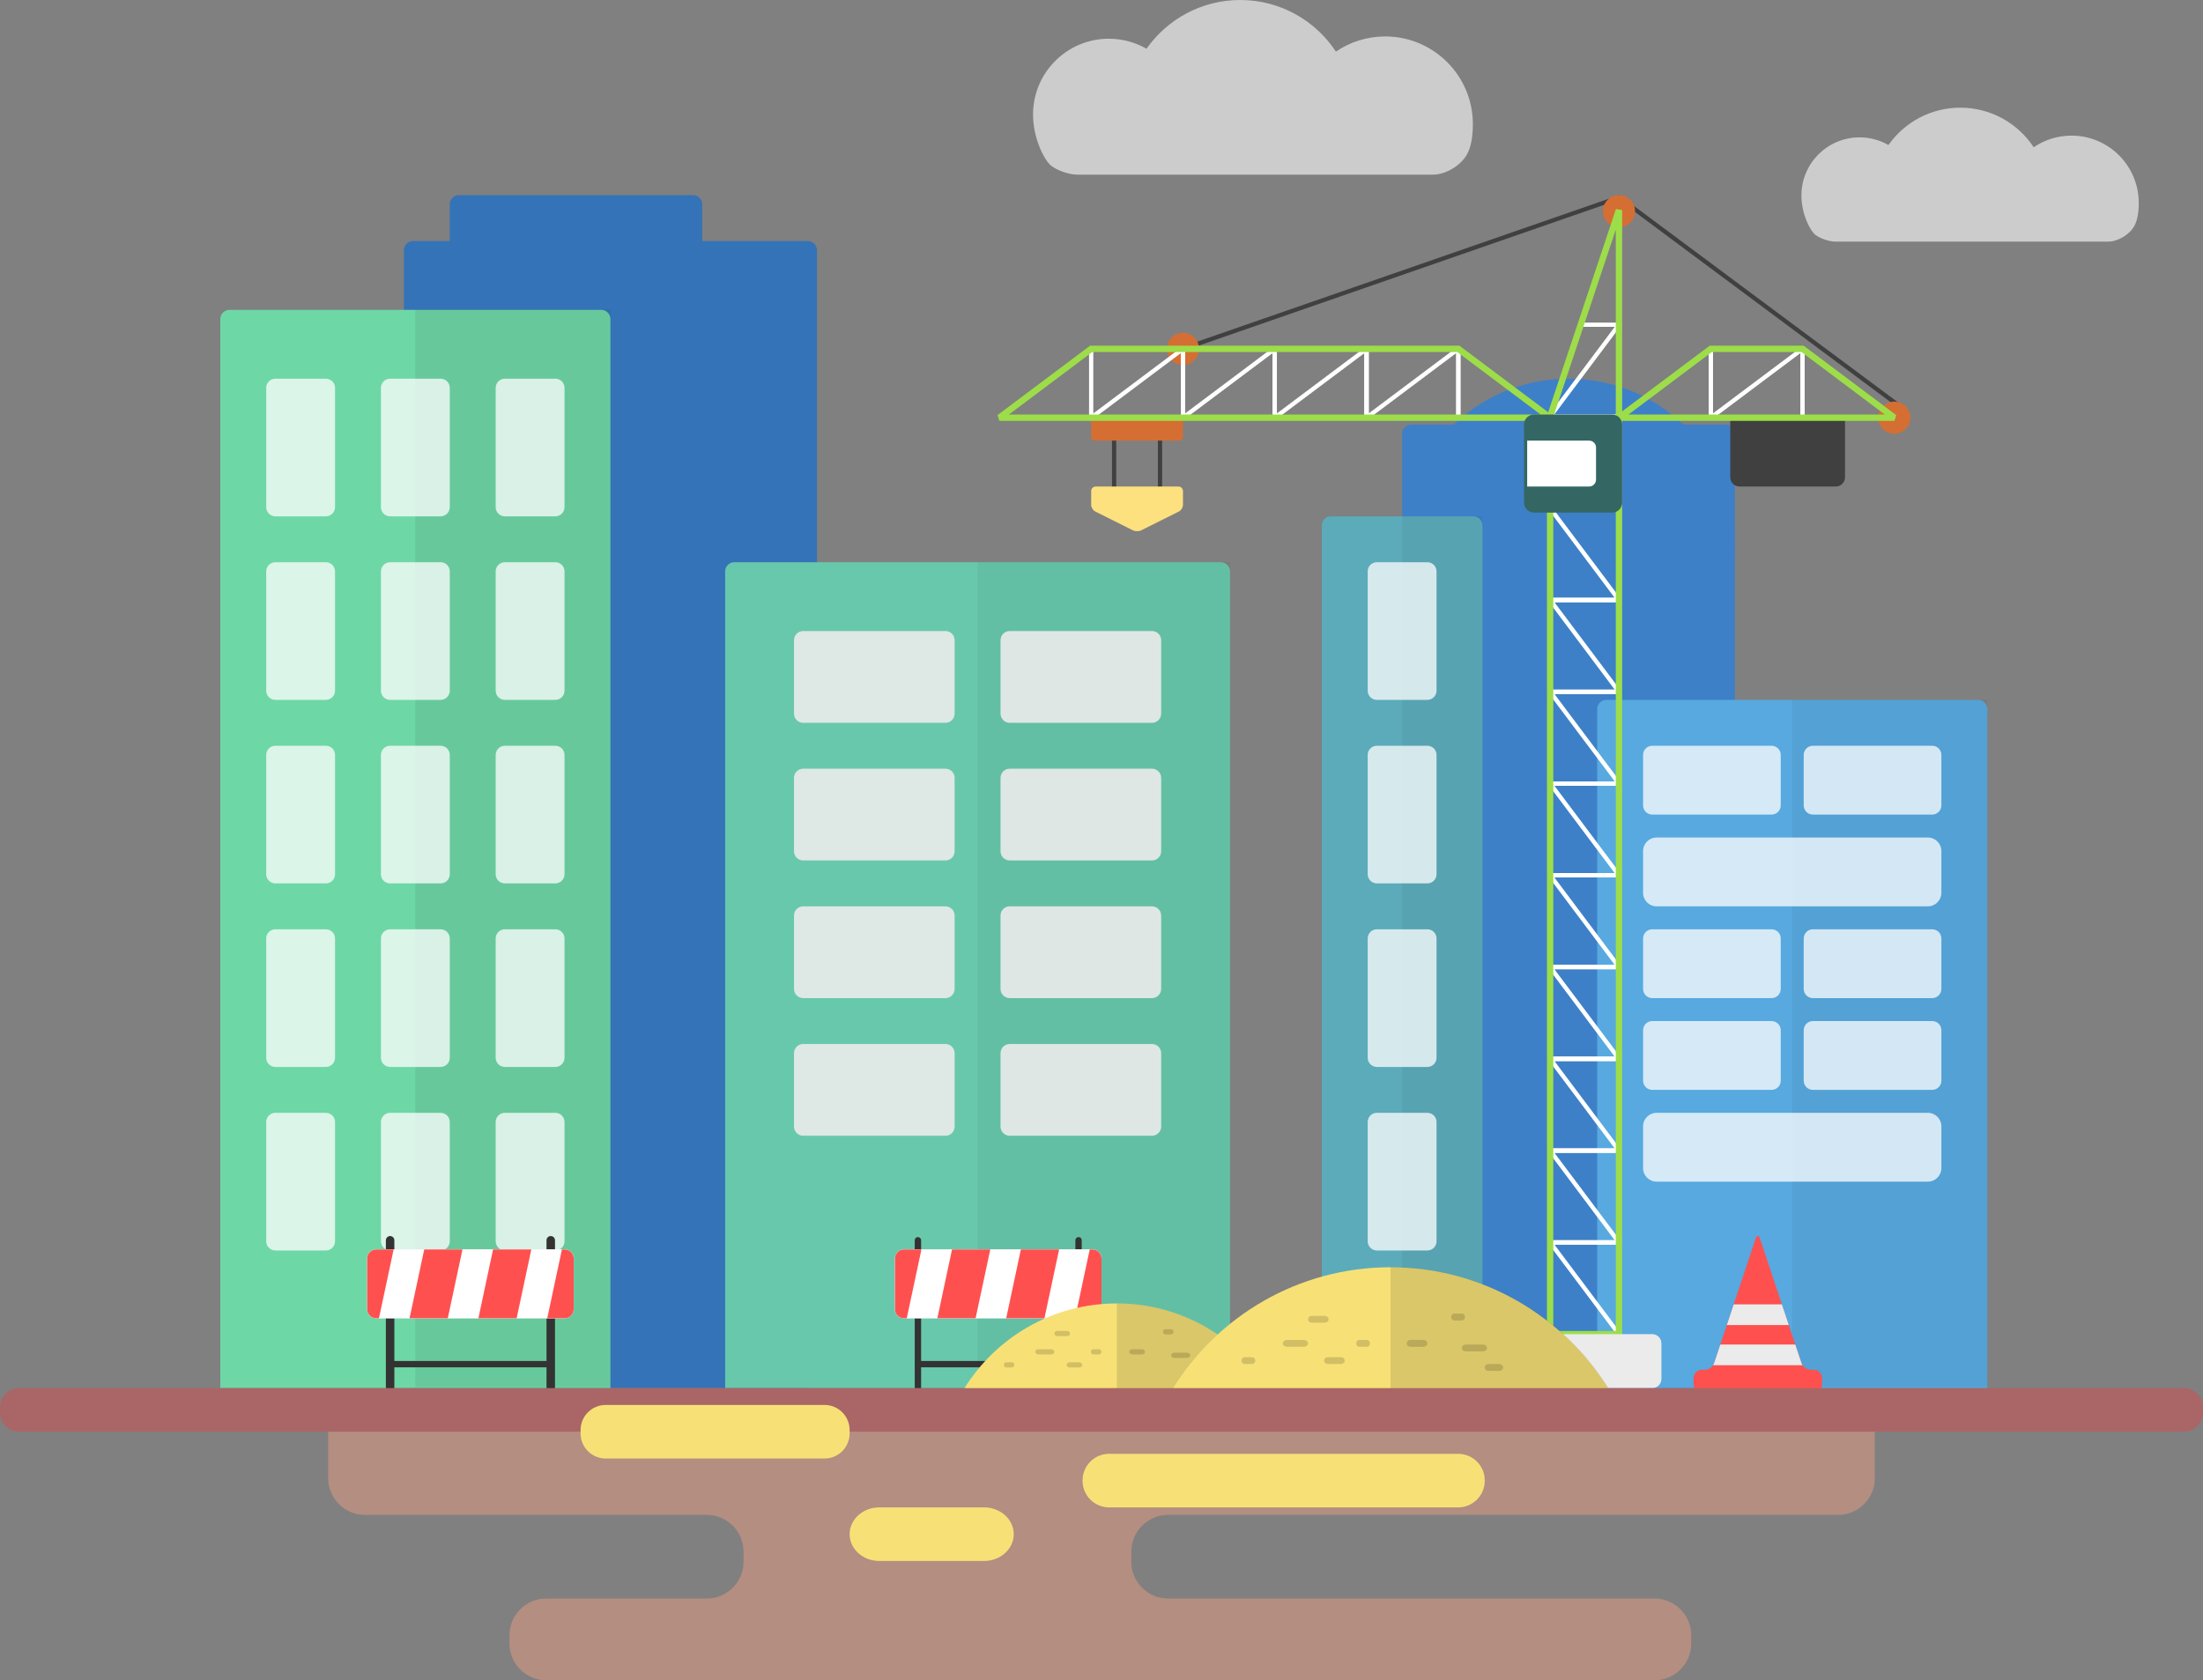 <?xml version="1.0" encoding="UTF-8" standalone="no"?><!-- Generator: Gravit.io --><svg xmlns="http://www.w3.org/2000/svg" xmlns:xlink="http://www.w3.org/1999/xlink" style="isolation:isolate" viewBox="749.5 224.215 1039 792.671" width="1039pt" height="792.671pt"><rect x="749.5" y="224.215" width="1039" height="792.671" fill="#808080" stroke="none"/><g><path d=" M 1283.07 956.24 L 1283.07 960.97 C 1283.07 970.548 1290.846 978.324 1300.424 978.324 L 1529.795 978.324 C 1539.373 978.324 1547.149 986.1 1547.149 995.678 L 1547.149 999.531 C 1547.149 1009.109 1539.373 1016.885 1529.795 1016.885 L 1007.123 1016.885 C 997.545 1016.885 989.769 1009.109 989.769 999.531 L 989.769 995.678 C 989.769 986.1 997.545 978.324 1007.123 978.324 L 1082.808 978.324 C 1092.386 978.324 1100.163 970.548 1100.163 960.97 L 1100.163 956.24 C 1100.163 946.662 1092.386 938.885 1082.808 938.885 L 921.622 938.885 C 912.044 938.885 904.268 931.109 904.268 921.531 L 904.268 898.703 L 1633.732 898.703 L 1633.732 921.531 C 1633.732 931.109 1625.956 938.885 1616.378 938.885 L 1300.424 938.885 C 1290.846 938.885 1283.07 946.662 1283.07 956.24 Z " fill="rgb(179,142,129)"/><g><path d=" M 1245.313 302.437 C 1242.224 300.072 1236.717 289.782 1236.717 278.215 C 1236.717 258.492 1252.729 242.48 1272.452 242.48 C 1278.92 242.48 1284.989 244.202 1290.227 247.209 C 1300 233.307 1316.162 224.215 1334.431 224.215 C 1353.287 224.215 1369.898 233.9 1379.552 248.566 C 1386.173 244.047 1394.175 241.408 1402.789 241.408 C 1425.614 241.408 1444.146 259.94 1444.146 282.765 Q 1444.146 291.731 1441.562 296.714 C 1438.73 302.173 1431.439 306.605 1425.289 306.605 L 1257.614 306.605 C 1253.83 306.605 1248.318 304.737 1245.313 302.437 Z " fill="rgb(255,255,255)" fill-opacity="0.6"/></g><g><path d=" M 1605.692 335.005 C 1603.323 333.191 1599.099 325.298 1599.099 316.426 C 1599.099 301.299 1611.38 289.018 1626.508 289.018 C 1631.469 289.018 1636.124 290.339 1640.141 292.646 C 1647.637 281.982 1660.033 275.009 1674.045 275.009 C 1688.507 275.009 1701.248 282.437 1708.653 293.686 C 1713.731 290.22 1719.869 288.196 1726.475 288.196 C 1743.982 288.196 1758.196 302.41 1758.196 319.917 Q 1758.196 326.793 1756.214 330.615 C 1754.042 334.802 1748.449 338.202 1743.732 338.202 L 1615.127 338.202 C 1612.225 338.202 1607.997 336.769 1605.692 335.005 Z " fill="rgb(255,255,255)" fill-opacity="0.6"/></g><g><path d="M 944.312 337.923 L 1130.467 337.923 C 1132.856 337.923 1134.796 339.863 1134.796 342.253 L 1134.796 874.74 C 1134.796 877.129 1132.856 879.069 1130.467 879.069 L 944.312 879.069 C 941.923 879.069 939.983 877.129 939.983 874.74 L 939.983 342.253 C 939.983 339.863 941.923 337.923 944.312 337.923 Z" style="stroke:none;fill:#3473B7;stroke-miterlimit:10;"/><path d="M 965.958 316.278 L 1076.352 316.278 C 1078.741 316.278 1080.681 318.217 1080.681 320.607 L 1080.681 350.911 C 1080.681 353.3 1078.741 355.24 1076.352 355.24 L 965.958 355.24 C 963.569 355.24 961.629 353.3 961.629 350.911 L 961.629 320.607 C 961.629 318.217 963.569 316.278 965.958 316.278 Z" style="stroke:none;fill:#3473B7;stroke-miterlimit:10;"/></g><g><path d="M 1415.109 424.507 L 1563.383 424.507 C 1565.773 424.507 1567.712 426.447 1567.712 428.836 L 1567.712 874.74 C 1567.712 877.129 1565.773 879.069 1563.383 879.069 L 1415.109 879.069 C 1412.72 879.069 1410.78 877.129 1410.78 874.74 L 1410.78 428.836 C 1410.78 426.447 1412.72 424.507 1415.109 424.507 Z" style="stroke:none;fill:#3D80C8;stroke-miterlimit:10;"/><circle vector-effect="non-scaling-stroke" cx="1489.246" cy="481.327" r="78.466" fill="rgb(61,128,200)"/></g><g><path d=" M 857.729 370.392 L 1033.06 370.392 C 1035.45 370.392 1037.39 372.332 1037.39 374.721 L 1037.39 879.069 L 853.4 879.069 L 853.4 374.721 C 853.4 372.332 855.34 370.392 857.729 370.392 Z " fill="rgb(110,215,166)"/><rect x="945.395" y="370.392" width="91.995" height="508.197" transform="matrix(1,0,0,1,0,0)" fill="rgb(0,0,0)" fill-opacity="0.07"/><g><path d="M 879.375 402.861 L 903.185 402.861 C 905.575 402.861 907.515 404.801 907.515 407.19 L 907.515 463.469 C 907.515 465.859 905.575 467.798 903.185 467.798 L 879.375 467.798 C 876.986 467.798 875.046 465.859 875.046 463.469 L 875.046 407.19 C 875.046 404.801 876.986 402.861 879.375 402.861 Z" style="stroke:none;fill:#FFFFFF;stroke-miterlimit:10;opacity:0.75;"/><path d="M 879.375 576.028 L 903.185 576.028 C 905.575 576.028 907.515 577.967 907.515 580.357 L 907.515 636.636 C 907.515 639.025 905.575 640.965 903.185 640.965 L 879.375 640.965 C 876.986 640.965 875.046 639.025 875.046 636.636 L 875.046 580.357 C 875.046 577.967 876.986 576.028 879.375 576.028 Z" style="stroke:none;fill:#FFFFFF;stroke-miterlimit:10;opacity:0.75;"/><path d="M 879.375 489.444 L 903.185 489.444 C 905.575 489.444 907.515 491.384 907.515 493.773 L 907.515 550.053 C 907.515 552.442 905.575 554.382 903.185 554.382 L 879.375 554.382 C 876.986 554.382 875.046 552.442 875.046 550.053 L 875.046 493.773 C 875.046 491.384 876.986 489.444 879.375 489.444 Z" style="stroke:none;fill:#FFFFFF;stroke-miterlimit:10;opacity:0.75;"/><path d="M 879.375 662.611 L 903.185 662.611 C 905.575 662.611 907.515 664.551 907.515 666.94 L 907.515 723.219 C 907.515 725.609 905.575 727.548 903.185 727.548 L 879.375 727.548 C 876.986 727.548 875.046 725.609 875.046 723.219 L 875.046 666.94 C 875.046 664.551 876.986 662.611 879.375 662.611 Z" style="stroke:none;fill:#FFFFFF;stroke-miterlimit:10;opacity:0.75;"/><path d="M 879.375 749.194 L 903.185 749.194 C 905.575 749.194 907.515 751.134 907.515 753.523 L 907.515 809.803 C 907.515 812.192 905.575 814.132 903.185 814.132 L 879.375 814.132 C 876.986 814.132 875.046 812.192 875.046 809.803 L 875.046 753.523 C 875.046 751.134 876.986 749.194 879.375 749.194 Z" style="stroke:none;fill:#FFFFFF;stroke-miterlimit:10;opacity:0.75;"/><path d="M 933.49 402.861 L 957.3 402.861 C 959.689 402.861 961.629 404.801 961.629 407.19 L 961.629 463.469 C 961.629 465.859 959.689 467.798 957.3 467.798 L 933.49 467.798 C 931.1 467.798 929.16 465.859 929.16 463.469 L 929.16 407.19 C 929.16 404.801 931.1 402.861 933.49 402.861 Z" style="stroke:none;fill:#FFFFFF;stroke-miterlimit:10;opacity:0.75;"/><path d="M 933.49 576.028 L 957.3 576.028 C 959.689 576.028 961.629 577.967 961.629 580.357 L 961.629 636.636 C 961.629 639.025 959.689 640.965 957.3 640.965 L 933.49 640.965 C 931.1 640.965 929.16 639.025 929.16 636.636 L 929.16 580.357 C 929.16 577.967 931.1 576.028 933.49 576.028 Z" style="stroke:none;fill:#FFFFFF;stroke-miterlimit:10;opacity:0.75;"/><path d="M 933.49 489.444 L 957.3 489.444 C 959.689 489.444 961.629 491.384 961.629 493.773 L 961.629 550.053 C 961.629 552.442 959.689 554.382 957.3 554.382 L 933.49 554.382 C 931.1 554.382 929.16 552.442 929.16 550.053 L 929.16 493.773 C 929.16 491.384 931.1 489.444 933.49 489.444 Z" style="stroke:none;fill:#FFFFFF;stroke-miterlimit:10;opacity:0.75;"/><path d="M 933.49 662.611 L 957.3 662.611 C 959.689 662.611 961.629 664.551 961.629 666.94 L 961.629 723.219 C 961.629 725.609 959.689 727.548 957.3 727.548 L 933.49 727.548 C 931.1 727.548 929.16 725.609 929.16 723.219 L 929.16 666.94 C 929.16 664.551 931.1 662.611 933.49 662.611 Z" style="stroke:none;fill:#FFFFFF;stroke-miterlimit:10;opacity:0.75;"/><path d="M 933.49 749.194 L 957.3 749.194 C 959.689 749.194 961.629 751.134 961.629 753.523 L 961.629 809.803 C 961.629 812.192 959.689 814.132 957.3 814.132 L 933.49 814.132 C 931.1 814.132 929.16 812.192 929.16 809.803 L 929.16 753.523 C 929.16 751.134 931.1 749.194 933.49 749.194 Z" style="stroke:none;fill:#FFFFFF;stroke-miterlimit:10;opacity:0.75;"/><path d="M 987.604 402.861 L 1011.415 402.861 C 1013.804 402.861 1015.744 404.801 1015.744 407.19 L 1015.744 463.469 C 1015.744 465.859 1013.804 467.798 1011.415 467.798 L 987.604 467.798 C 985.215 467.798 983.275 465.859 983.275 463.469 L 983.275 407.19 C 983.275 404.801 985.215 402.861 987.604 402.861 Z" style="stroke:none;fill:#FFFFFF;stroke-miterlimit:10;opacity:0.75;"/><path d="M 987.604 576.028 L 1011.415 576.028 C 1013.804 576.028 1015.744 577.967 1015.744 580.357 L 1015.744 636.636 C 1015.744 639.025 1013.804 640.965 1011.415 640.965 L 987.604 640.965 C 985.215 640.965 983.275 639.025 983.275 636.636 L 983.275 580.357 C 983.275 577.967 985.215 576.028 987.604 576.028 Z" style="stroke:none;fill:#FFFFFF;stroke-miterlimit:10;opacity:0.75;"/><path d="M 987.604 489.444 L 1011.415 489.444 C 1013.804 489.444 1015.744 491.384 1015.744 493.773 L 1015.744 550.053 C 1015.744 552.442 1013.804 554.382 1011.415 554.382 L 987.604 554.382 C 985.215 554.382 983.275 552.442 983.275 550.053 L 983.275 493.773 C 983.275 491.384 985.215 489.444 987.604 489.444 Z" style="stroke:none;fill:#FFFFFF;stroke-miterlimit:10;opacity:0.75;"/><path d="M 987.604 662.611 L 1011.415 662.611 C 1013.804 662.611 1015.744 664.551 1015.744 666.94 L 1015.744 723.219 C 1015.744 725.609 1013.804 727.548 1011.415 727.548 L 987.604 727.548 C 985.215 727.548 983.275 725.609 983.275 723.219 L 983.275 666.94 C 983.275 664.551 985.215 662.611 987.604 662.611 Z" style="stroke:none;fill:#FFFFFF;stroke-miterlimit:10;opacity:0.75;"/><path d="M 987.604 749.194 L 1011.415 749.194 C 1013.804 749.194 1015.744 751.134 1015.744 753.523 L 1015.744 809.803 C 1015.744 812.192 1013.804 814.132 1011.415 814.132 L 987.604 814.132 C 985.215 814.132 983.275 812.192 983.275 809.803 L 983.275 753.523 C 983.275 751.134 985.215 749.194 987.604 749.194 Z" style="stroke:none;fill:#FFFFFF;stroke-miterlimit:10;opacity:0.75;"/></g></g><g><path d=" M 1095.833 489.444 L 1325.279 489.444 C 1327.668 489.444 1329.608 491.384 1329.608 493.773 L 1329.608 879.069 L 1091.504 879.069 L 1091.504 493.773 C 1091.504 491.384 1093.444 489.444 1095.833 489.444 Z " fill="rgb(104,200,172)"/><rect x="1210.556" y="489.444" width="119.052" height="391.79" transform="matrix(1,0,0,1,0,0)" fill="rgb(0,0,0)" fill-opacity="0.05"/><g><path d="M 1128.302 521.913 L 1195.404 521.913 C 1197.793 521.913 1199.733 523.853 1199.733 526.242 L 1199.733 560.876 C 1199.733 563.265 1197.793 565.205 1195.404 565.205 L 1128.302 565.205 C 1125.913 565.205 1123.973 563.265 1123.973 560.876 L 1123.973 526.242 C 1123.973 523.853 1125.913 521.913 1128.302 521.913 Z" style="stroke:none;fill:#EBEBEB;stroke-miterlimit:10;opacity:0.9;"/><path d="M 1128.302 651.788 L 1195.404 651.788 C 1197.793 651.788 1199.733 653.728 1199.733 656.117 L 1199.733 690.751 C 1199.733 693.14 1197.793 695.08 1195.404 695.08 L 1128.302 695.08 C 1125.913 695.08 1123.973 693.14 1123.973 690.751 L 1123.973 656.117 C 1123.973 653.728 1125.913 651.788 1128.302 651.788 Z" style="stroke:none;fill:#EBEBEB;stroke-miterlimit:10;opacity:0.9;"/><path d="M 1128.302 586.851 L 1195.404 586.851 C 1197.793 586.851 1199.733 588.79 1199.733 591.18 L 1199.733 625.813 C 1199.733 628.202 1197.793 630.142 1195.404 630.142 L 1128.302 630.142 C 1125.913 630.142 1123.973 628.202 1123.973 625.813 L 1123.973 591.18 C 1123.973 588.79 1125.913 586.851 1128.302 586.851 Z" style="stroke:none;fill:#EBEBEB;stroke-miterlimit:10;opacity:0.9;"/><path d="M 1128.302 716.726 L 1195.404 716.726 C 1197.793 716.726 1199.733 718.665 1199.733 721.055 L 1199.733 755.688 C 1199.733 758.077 1197.793 760.017 1195.404 760.017 L 1128.302 760.017 C 1125.913 760.017 1123.973 758.077 1123.973 755.688 L 1123.973 721.055 C 1123.973 718.665 1125.913 716.726 1128.302 716.726 Z" style="stroke:none;fill:#EBEBEB;stroke-miterlimit:10;opacity:0.9;"/><path d="M 1225.708 521.913 L 1292.81 521.913 C 1295.2 521.913 1297.14 523.853 1297.14 526.242 L 1297.14 560.876 C 1297.14 563.265 1295.2 565.205 1292.81 565.205 L 1225.708 565.205 C 1223.319 565.205 1221.379 563.265 1221.379 560.876 L 1221.379 526.242 C 1221.379 523.853 1223.319 521.913 1225.708 521.913 Z" style="stroke:none;fill:#EBEBEB;stroke-miterlimit:10;opacity:0.9;"/><path d="M 1225.708 651.788 L 1292.81 651.788 C 1295.2 651.788 1297.14 653.728 1297.14 656.117 L 1297.14 690.751 C 1297.14 693.14 1295.2 695.08 1292.81 695.08 L 1225.708 695.08 C 1223.319 695.08 1221.379 693.14 1221.379 690.751 L 1221.379 656.117 C 1221.379 653.728 1223.319 651.788 1225.708 651.788 Z" style="stroke:none;fill:#EBEBEB;stroke-miterlimit:10;opacity:0.9;"/><path d="M 1225.708 586.851 L 1292.81 586.851 C 1295.2 586.851 1297.14 588.79 1297.14 591.18 L 1297.14 625.813 C 1297.14 628.202 1295.2 630.142 1292.81 630.142 L 1225.708 630.142 C 1223.319 630.142 1221.379 628.202 1221.379 625.813 L 1221.379 591.18 C 1221.379 588.79 1223.319 586.851 1225.708 586.851 Z" style="stroke:none;fill:#EBEBEB;stroke-miterlimit:10;opacity:0.9;"/><path d="M 1225.708 716.726 L 1292.81 716.726 C 1295.2 716.726 1297.14 718.665 1297.14 721.055 L 1297.14 755.688 C 1297.14 758.077 1295.2 760.017 1292.81 760.017 L 1225.708 760.017 C 1223.319 760.017 1221.379 758.077 1221.379 755.688 L 1221.379 721.055 C 1221.379 718.665 1223.319 716.726 1225.708 716.726 Z" style="stroke:none;fill:#EBEBEB;stroke-miterlimit:10;opacity:0.9;"/></g></g><g><path d=" M 1377.229 467.798 L 1444.331 467.798 C 1446.721 467.798 1448.66 469.738 1448.66 472.128 L 1448.66 879.069 L 1372.9 879.069 L 1372.9 472.128 C 1372.9 469.738 1374.84 467.798 1377.229 467.798 Z " fill="rgb(92,171,186)"/><rect x="1410.78" y="467.798" width="37.88" height="411.271" transform="matrix(1,0,0,1,0,0)" fill="rgb(0,0,0)" fill-opacity="0.05"/><g><path d="M 1427.015 493.773 L 1427.015 550.053 C 1427.015 552.442 1425.075 554.382 1422.685 554.382 L 1398.875 554.382 C 1396.486 554.382 1394.546 552.442 1394.546 550.053 L 1394.546 493.773 C 1394.546 491.384 1396.486 489.444 1398.875 489.444 L 1422.685 489.444 C 1425.075 489.444 1427.015 491.384 1427.015 493.773 Z" style="stroke:none;fill:#FFFFFF;stroke-miterlimit:10;opacity:0.75;"/><path d="M 1427.015 666.94 L 1427.015 723.219 C 1427.015 725.609 1425.075 727.548 1422.685 727.548 L 1398.875 727.548 C 1396.486 727.548 1394.546 725.609 1394.546 723.219 L 1394.546 666.94 C 1394.546 664.551 1396.486 662.611 1398.875 662.611 L 1422.685 662.611 C 1425.075 662.611 1427.015 664.551 1427.015 666.94 Z" style="stroke:none;fill:#FFFFFF;stroke-miterlimit:10;opacity:0.75;"/><path d="M 1427.015 580.357 L 1427.015 636.636 C 1427.015 639.025 1425.075 640.965 1422.685 640.965 L 1398.875 640.965 C 1396.486 640.965 1394.546 639.025 1394.546 636.636 L 1394.546 580.357 C 1394.546 577.967 1396.486 576.028 1398.875 576.028 L 1422.685 576.028 C 1425.075 576.028 1427.015 577.967 1427.015 580.357 Z" style="stroke:none;fill:#FFFFFF;stroke-miterlimit:10;opacity:0.75;"/><path d="M 1427.015 753.523 L 1427.015 809.803 C 1427.015 812.192 1425.075 814.132 1422.685 814.132 L 1398.875 814.132 C 1396.486 814.132 1394.546 812.192 1394.546 809.803 L 1394.546 753.523 C 1394.546 751.134 1396.486 749.194 1398.875 749.194 L 1422.685 749.194 C 1425.075 749.194 1427.015 751.134 1427.015 753.523 Z" style="stroke:none;fill:#FFFFFF;stroke-miterlimit:10;opacity:0.75;"/></g></g><g><path d=" M 1507.104 554.382 L 1682.435 554.382 C 1684.825 554.382 1686.765 556.322 1686.765 558.711 L 1686.765 879.069 L 1502.775 879.069 L 1502.775 558.711 C 1502.775 556.322 1504.715 554.382 1507.104 554.382 Z " fill="rgb(87,169,223)"/><rect x="1594.77" y="554.382" width="91.995" height="324.207" transform="matrix(1,0,0,1,0,0)" fill="rgb(0,0,0)" fill-opacity="0.05"/><g><path d="M 1528.75 576.028 L 1585.029 576.028 C 1587.418 576.028 1589.358 577.967 1589.358 580.357 L 1589.358 604.167 C 1589.358 606.557 1587.418 608.496 1585.029 608.496 L 1528.75 608.496 C 1526.361 608.496 1524.421 606.557 1524.421 604.167 L 1524.421 580.357 C 1524.421 577.967 1526.361 576.028 1528.75 576.028 Z" style="stroke:none;fill:#FFFFFF;stroke-miterlimit:10;opacity:0.75;"/><path d="M 1528.75 662.611 L 1585.029 662.611 C 1587.418 662.611 1589.358 664.551 1589.358 666.94 L 1589.358 690.751 C 1589.358 693.14 1587.418 695.08 1585.029 695.08 L 1528.75 695.08 C 1526.361 695.08 1524.421 693.14 1524.421 690.751 L 1524.421 666.94 C 1524.421 664.551 1526.361 662.611 1528.75 662.611 Z" style="stroke:none;fill:#FFFFFF;stroke-miterlimit:10;opacity:0.75;"/><path d="M 1528.75 705.903 L 1585.029 705.903 C 1587.418 705.903 1589.358 707.842 1589.358 710.232 L 1589.358 734.042 C 1589.358 736.432 1587.418 738.371 1585.029 738.371 L 1528.75 738.371 C 1526.361 738.371 1524.421 736.432 1524.421 734.042 L 1524.421 710.232 C 1524.421 707.842 1526.361 705.903 1528.75 705.903 Z" style="stroke:none;fill:#FFFFFF;stroke-miterlimit:10;opacity:0.75;"/><path d="M 1604.51 576.028 L 1660.79 576.028 C 1663.179 576.028 1665.119 577.967 1665.119 580.357 L 1665.119 604.167 C 1665.119 606.557 1663.179 608.496 1660.79 608.496 L 1604.51 608.496 C 1602.121 608.496 1600.181 606.557 1600.181 604.167 L 1600.181 580.357 C 1600.181 577.967 1602.121 576.028 1604.51 576.028 Z" style="stroke:none;fill:#FFFFFF;stroke-miterlimit:10;opacity:0.75;"/><path d="M 1604.51 662.611 L 1660.79 662.611 C 1663.179 662.611 1665.119 664.551 1665.119 666.94 L 1665.119 690.751 C 1665.119 693.14 1663.179 695.08 1660.79 695.08 L 1604.51 695.08 C 1602.121 695.08 1600.181 693.14 1600.181 690.751 L 1600.181 666.94 C 1600.181 664.551 1602.121 662.611 1604.51 662.611 Z" style="stroke:none;fill:#FFFFFF;stroke-miterlimit:10;opacity:0.75;"/><path d="M 1604.51 705.903 L 1660.79 705.903 C 1663.179 705.903 1665.119 707.842 1665.119 710.232 L 1665.119 734.042 C 1665.119 736.432 1663.179 738.371 1660.79 738.371 L 1604.51 738.371 C 1602.121 738.371 1600.181 736.432 1600.181 734.042 L 1600.181 710.232 C 1600.181 707.842 1602.121 705.903 1604.51 705.903 Z" style="stroke:none;fill:#FFFFFF;stroke-miterlimit:10;opacity:0.75;"/><path d="M 1530.793 619.319 L 1658.746 619.319 C 1662.263 619.319 1665.119 622.175 1665.119 625.692 L 1665.119 645.416 C 1665.119 648.933 1662.263 651.788 1658.746 651.788 L 1530.793 651.788 C 1527.276 651.788 1524.421 648.933 1524.421 645.416 L 1524.421 625.692 C 1524.421 622.175 1527.276 619.319 1530.793 619.319 Z" style="stroke:none;fill:#FFFFFF;stroke-miterlimit:10;opacity:0.75;"/><path d="M 1530.793 749.194 L 1658.746 749.194 C 1662.263 749.194 1665.119 752.05 1665.119 755.567 L 1665.119 775.291 C 1665.119 778.808 1662.263 781.663 1658.746 781.663 L 1530.793 781.663 C 1527.276 781.663 1524.421 778.808 1524.421 775.291 L 1524.421 755.567 C 1524.421 752.05 1527.276 749.194 1530.793 749.194 Z" style="stroke:none;fill:#FFFFFF;stroke-miterlimit:10;opacity:0.75;"/></g></g><g><g><path d=" M 1648.343 418.013 L 1513.057 317.36 L 1307.421 388.791" fill="none" vector-effect="non-scaling-stroke" stroke-width="2" stroke="rgb(64,64,64)" stroke-linejoin="miter" stroke-linecap="square" stroke-miterlimit="3"/><circle vector-effect="non-scaling-stroke" cx="1642.932" cy="421.26" r="7.576" fill="rgb(213,110,51)"/><circle vector-effect="non-scaling-stroke" cx="1513.057" cy="323.854" r="7.576" fill="rgb(213,110,51)"/><circle vector-effect="non-scaling-stroke" cx="1307.421" cy="388.791" r="7.576" fill="rgb(213,110,51)"/><g><g><line x1="1296.598" y1="432.083" x2="1296.598" y2="453.729" vector-effect="non-scaling-stroke" stroke-width="2" stroke="rgb(64,64,64)" stroke-linejoin="miter" stroke-linecap="square" stroke-miterlimit="3"/><line x1="1274.953" y1="432.083" x2="1274.953" y2="453.729" vector-effect="non-scaling-stroke" stroke-width="2" stroke="rgb(64,64,64)" stroke-linejoin="miter" stroke-linecap="square" stroke-miterlimit="3"/></g><path d="M 1305.676 421.26 L 1265.875 421.26 C 1264.912 421.26 1264.13 422.042 1264.13 423.006 L 1264.13 430.337 C 1264.13 431.301 1264.912 432.083 1265.875 432.083 L 1305.676 432.083 C 1306.639 432.083 1307.421 431.301 1307.421 430.337 L 1307.421 423.006 C 1307.421 422.042 1306.639 421.26 1305.676 421.26 Z" style="stroke:none;fill:#D56E33;stroke-miterlimit:10;"/><path d=" M 1305.257 453.729 L 1266.294 453.729 C 1265.1 453.729 1264.13 454.699 1264.13 455.893 L 1264.13 462.387 C 1264.13 463.582 1264.997 464.985 1266.066 465.52 L 1283.839 474.406 C 1284.908 474.941 1286.643 474.941 1287.712 474.406 L 1305.485 465.52 C 1306.554 464.985 1307.421 463.582 1307.421 462.387 L 1307.421 455.893 C 1307.421 454.699 1306.451 453.729 1305.257 453.729 Z " fill="rgb(254,225,127)"/></g></g><g><g><g><path d=" M 1565.548 421.26 L 1619.663 421.26 L 1619.663 449.4 C 1619.663 451.789 1617.723 453.729 1615.333 453.729 L 1569.877 453.729 C 1567.488 453.729 1565.548 451.789 1565.548 449.4 L 1565.548 421.26 Z " fill="rgb(64,64,64)"/><path d=" M 1556.348 421.26 L 1556.348 388.791 L 1513.057 421.26 L 1556.348 421.26 Z " fill="none" vector-effect="non-scaling-stroke" stroke-width="2" stroke="rgb(255,255,255)" stroke-linejoin="bevel" stroke-linecap="square" stroke-miterlimit="3"/><rect x="1561.76" y="383.38" width="32.469" height="43.292" transform="matrix(0,1,-1,0,1983.02,-1172.969)" fill="none" vector-effect="non-scaling-stroke" stroke-width="2" stroke="rgb(255,255,255)" stroke-linejoin="bevel" stroke-linecap="square" stroke-miterlimit="2"/><path d=" M 1642.932 421.26 L 1599.64 388.791 L 1599.64 421.26 L 1642.932 421.26 Z " fill="none" vector-effect="non-scaling-stroke" stroke-width="2" stroke="rgb(255,255,255)" stroke-linejoin="bevel" stroke-linecap="square" stroke-miterlimit="3"/><line x1="1599.64" y1="388.791" x2="1556.348" y2="421.26" vector-effect="non-scaling-stroke" stroke-width="2" stroke="rgb(255,255,255)" stroke-linejoin="bevel" stroke-linecap="square" stroke-miterlimit="3"/></g><path d=" M 1642.932 421.26 L 1513.057 421.26 L 1556.348 388.791 L 1599.64 388.791 L 1642.932 421.26 Z " fill="none" vector-effect="non-scaling-stroke" stroke-width="3" stroke="rgb(157,221,73)" stroke-linejoin="miter" stroke-linecap="square" stroke-miterlimit="3"/></g><g><g><rect x="1399.416" y="383.38" width="32.469" height="43.292" transform="matrix(0,1,-1,0,1820.676,-1010.625)" fill="none" vector-effect="non-scaling-stroke" stroke-width="2" stroke="rgb(255,255,255)" stroke-linejoin="round" stroke-linecap="square" stroke-miterlimit="2"/><rect x="1356.124" y="383.38" width="32.469" height="43.292" transform="matrix(0,1,-1,0,1777.384,-967.333)" fill="none" vector-effect="non-scaling-stroke" stroke-width="2" stroke="rgb(255,255,255)" stroke-linejoin="round" stroke-linecap="square" stroke-miterlimit="2"/><rect x="1312.833" y="383.38" width="32.469" height="43.292" transform="matrix(0,1,-1,0,1734.093,-924.042)" fill="none" vector-effect="non-scaling-stroke" stroke-width="2" stroke="rgb(255,255,255)" stroke-linejoin="round" stroke-linecap="square" stroke-miterlimit="2"/><rect x="1269.541" y="383.38" width="32.469" height="43.292" transform="matrix(0,1,-1,0,1690.801,-880.75)" fill="none" vector-effect="non-scaling-stroke" stroke-width="2" stroke="rgb(255,255,255)" stroke-linejoin="round" stroke-linecap="square" stroke-miterlimit="2"/><path d=" M 1480.588 421.26 L 1437.296 388.791 L 1437.296 421.26 L 1480.588 421.26 Z " fill="none" vector-effect="non-scaling-stroke" stroke-width="2" stroke="rgb(255,255,255)" stroke-linejoin="round" stroke-linecap="square" stroke-miterlimit="3"/><path d=" M 1437.296 388.791 L 1394.005 421.26 L 1394.005 388.791 L 1350.713 421.26 L 1350.713 388.791 L 1307.421 421.26 L 1307.421 388.791 L 1264.13 421.26" fill="none" vector-effect="non-scaling-stroke" stroke-width="2" stroke="rgb(255,255,255)" stroke-linejoin="round" stroke-linecap="square" stroke-miterlimit="3"/></g><path d=" M 1480.588 421.26 L 1437.296 388.791 L 1264.13 388.791 L 1220.838 421.26 L 1480.588 421.26 Z " fill="none" vector-effect="non-scaling-stroke" stroke-width="3" stroke="rgb(157,221,73)" stroke-linejoin="miter" stroke-linecap="square" stroke-miterlimit="3"/></g><g><g><rect x="1480.588" y="680.443" width="32.469" height="43.292" transform="matrix(1,0,0,1,0,0)" fill="none" vector-effect="non-scaling-stroke" stroke-width="2" stroke="rgb(255,255,255)" stroke-linejoin="bevel" stroke-linecap="square" stroke-miterlimit="2"/><rect x="1480.588" y="507.276" width="32.469" height="43.292" transform="matrix(1,0,0,1,0,0)" fill="none" vector-effect="non-scaling-stroke" stroke-width="2" stroke="rgb(255,255,255)" stroke-linejoin="bevel" stroke-linecap="square" stroke-miterlimit="2"/><rect x="1480.588" y="767.026" width="32.469" height="43.292" transform="matrix(1,0,0,1,0,0)" fill="none" vector-effect="non-scaling-stroke" stroke-width="2" stroke="rgb(255,255,255)" stroke-linejoin="bevel" stroke-linecap="square" stroke-miterlimit="2"/><rect x="1480.588" y="593.859" width="32.469" height="43.292" transform="matrix(1,0,0,1,0,0)" fill="none" vector-effect="non-scaling-stroke" stroke-width="2" stroke="rgb(255,255,255)" stroke-linejoin="bevel" stroke-linecap="square" stroke-miterlimit="2"/><rect x="1480.588" y="723.734" width="32.469" height="43.292" transform="matrix(1,0,0,1,0,0)" fill="none" vector-effect="non-scaling-stroke" stroke-width="2" stroke="rgb(255,255,255)" stroke-linejoin="bevel" stroke-linecap="square" stroke-miterlimit="2"/><rect x="1480.588" y="550.568" width="32.469" height="43.292" transform="matrix(1,0,0,1,0,0)" fill="none" vector-effect="non-scaling-stroke" stroke-width="2" stroke="rgb(255,255,255)" stroke-linejoin="bevel" stroke-linecap="square" stroke-miterlimit="2"/><rect x="1480.588" y="810.318" width="32.469" height="43.292" transform="matrix(1,0,0,1,0,0)" fill="none" vector-effect="non-scaling-stroke" stroke-width="2" stroke="rgb(255,255,255)" stroke-linejoin="bevel" stroke-linecap="square" stroke-miterlimit="2"/><path d=" M 1480.588 463.984 L 1513.057 507.276 L 1480.588 507.276 L 1513.057 550.568 L 1480.588 550.568 L 1513.057 593.859 L 1480.588 593.859 L 1513.057 637.151 L 1480.588 637.151 L 1513.057 680.443 L 1480.588 680.443 L 1513.057 723.734 L 1480.588 723.734 L 1513.057 767.026 L 1480.588 767.026 L 1513.057 810.318 L 1480.588 810.318 L 1513.057 853.609" fill="none" vector-effect="non-scaling-stroke" stroke-width="2" stroke="rgb(255,255,255)" stroke-linejoin="bevel" stroke-linecap="square" stroke-miterlimit="3"/><rect x="1480.588" y="637.151" width="32.469" height="43.292" transform="matrix(1,0,0,1,0,0)" fill="none" vector-effect="non-scaling-stroke" stroke-width="2" stroke="rgb(255,255,255)" stroke-linejoin="bevel" stroke-linecap="square" stroke-miterlimit="2"/><rect x="1480.588" y="463.984" width="32.469" height="43.292" transform="matrix(1,0,0,1,0,0)" fill="none" vector-effect="non-scaling-stroke" stroke-width="2" stroke="rgb(255,255,255)" stroke-linejoin="bevel" stroke-linecap="square" stroke-miterlimit="2"/><path d=" M 1513.057 420.693 L 1480.588 420.693 L 1511.688 327.393 C 1512.443 325.127 1513.057 325.226 1513.057 327.616 L 1513.057 420.693 Z " fill="none" vector-effect="non-scaling-stroke" stroke-width="2" stroke="rgb(255,255,255)" stroke-linejoin="bevel" stroke-linecap="square" stroke-miterlimit="3"/><line x1="1513.057" y1="377.401" x2="1495.74" y2="377.401" vector-effect="non-scaling-stroke" stroke-width="2" stroke="rgb(255,255,255)" stroke-linejoin="bevel" stroke-linecap="square" stroke-miterlimit="3"/><line x1="1513.057" y1="377.401" x2="1480.588" y2="420.693" vector-effect="non-scaling-stroke" stroke-width="2" stroke="rgb(255,255,255)" stroke-linejoin="bevel" stroke-linecap="square" stroke-miterlimit="3"/></g><path d=" M 1513.057 323.286 L 1513.057 853.609 L 1480.588 853.609 L 1480.588 420.693 L 1513.057 323.286 Z " fill="none" vector-effect="non-scaling-stroke" stroke-width="3" stroke="rgb(157,221,73)" stroke-linejoin="miter" stroke-linecap="square" stroke-miterlimit="3"/></g></g><g><path d="M 1509.81 421.26 L 1473.012 421.26 C 1471.22 421.26 1469.765 422.715 1469.765 424.507 L 1469.765 461.305 C 1469.765 463.097 1471.22 464.552 1473.012 464.552 L 1509.81 464.552 C 1511.602 464.552 1513.057 463.097 1513.057 461.305 L 1513.057 424.507 C 1513.057 422.715 1511.602 421.26 1509.81 421.26 Z" style="stroke:none;fill:#346763;stroke-miterlimit:10;"/><path d="M 1509.81 421.26 L 1473.012 421.26 C 1471.22 421.26 1469.765 422.715 1469.765 424.507 L 1469.765 461.305 C 1469.765 463.097 1471.22 464.552 1473.012 464.552 L 1509.81 464.552 C 1511.602 464.552 1513.057 463.097 1513.057 461.305 L 1513.057 424.507 C 1513.057 422.715 1511.602 421.26 1509.81 421.26 Z" style="fill:none;stroke:#346763;stroke-width:3;stroke-linecap:square;stroke-miterlimit:2;"/><path d=" M 1469.765 432.083 L 1498.987 432.083 C 1500.779 432.083 1502.234 433.538 1502.234 435.33 L 1502.234 450.482 C 1502.234 452.274 1500.779 453.729 1498.987 453.729 L 1469.765 453.729 L 1469.765 432.083 Z " fill="rgb(255,255,255)"/></g><path d="M 1461.648 853.609 L 1528.75 853.609 C 1531.139 853.609 1533.079 855.549 1533.079 857.938 L 1533.079 874.74 C 1533.079 877.129 1531.139 879.069 1528.75 879.069 L 1461.648 879.069 C 1459.259 879.069 1457.319 877.129 1457.319 874.74 L 1457.319 857.938 C 1457.319 855.549 1459.259 853.609 1461.648 853.609 Z" style="stroke:none;fill:#EBEBEB;stroke-linecap:square;stroke-miterlimit:2;"/></g><g><g><g><line x1="1182.417" y1="809.322" x2="1182.417" y2="878.589" vector-effect="non-scaling-stroke" stroke-width="3" stroke="rgb(51,51,51)" stroke-linejoin="round" stroke-linecap="round" stroke-miterlimit="3"/><line x1="1258.177" y1="809.322" x2="1258.177" y2="878.589" vector-effect="non-scaling-stroke" stroke-width="3" stroke="rgb(51,51,51)" stroke-linejoin="round" stroke-linecap="round" stroke-miterlimit="3"/><line x1="1182.417" y1="867.766" x2="1258.177" y2="867.766" vector-effect="non-scaling-stroke" stroke-width="3" stroke="rgb(51,51,51)" stroke-linejoin="round" stroke-linecap="round" stroke-miterlimit="3"/></g><path d="M 1175.899 813.651 L 1264.695 813.651 C 1267.071 813.651 1269 815.58 1269 817.956 L 1269 841.815 C 1269 844.191 1267.071 846.12 1264.695 846.12 L 1175.899 846.12 C 1173.523 846.12 1171.594 844.191 1171.594 841.815 L 1171.594 817.956 C 1171.594 815.58 1173.523 813.651 1175.899 813.651 Z" style="stroke:none;fill:#EBEBEB;stroke-linecap:square;stroke-miterlimit:2;"/><path d="M 1175.899 813.651 L 1264.695 813.651 C 1267.071 813.651 1269 815.58 1269 817.956 L 1269 841.815 C 1269 844.191 1267.071 846.12 1264.695 846.12 L 1175.899 846.12 C 1173.523 846.12 1171.594 844.191 1171.594 841.815 L 1171.594 817.956 C 1171.594 815.58 1173.523 813.651 1175.899 813.651 Z" style="stroke:none;fill:#FFFFFF;stroke-linecap:square;stroke-miterlimit:2;"/><clipPath id="_clipPath_dJu6I8Drrx2XhOq04ZDZb5Q130YZizBn"><path d="M 1175.899 813.651 L 1264.695 813.651 C 1267.071 813.651 1269 815.58 1269 817.956 L 1269 841.815 C 1269 844.191 1267.071 846.12 1264.695 846.12 L 1175.899 846.12 C 1173.523 846.12 1171.594 844.191 1171.594 841.815 L 1171.594 817.956 C 1171.594 815.58 1173.523 813.651 1175.899 813.651 Z" style="stroke:none;fill:#FFFFFF;stroke-linecap:square;stroke-miterlimit:2;"/></clipPath><g clip-path="url(#_clipPath_dJu6I8Drrx2XhOq04ZDZb5Q130YZizBn)"><g><path d=" M 1166.039 813.651 L 1184.077 813.651 L 1177.149 846.12 L 1159.111 846.12 L 1166.039 813.651 Z " fill="rgb(255,80,80)"/><path d=" M 1198.507 813.651 L 1216.546 813.651 L 1209.618 846.12 L 1191.579 846.12 L 1198.507 813.651 Z " fill="rgb(255,80,80)"/><path d=" M 1230.976 813.651 L 1249.014 813.651 L 1242.086 846.12 L 1224.048 846.12 L 1230.976 813.651 Z " fill="rgb(255,80,80)"/><path d=" M 1263.445 813.651 L 1281.483 813.651 L 1274.555 846.12 L 1256.517 846.12 L 1263.445 813.651 Z " fill="rgb(255,80,80)"/></g></g></g><g><g><line x1="933.49" y1="809.322" x2="933.49" y2="878.589" vector-effect="non-scaling-stroke" stroke-width="4" stroke="rgb(51,51,51)" stroke-linejoin="round" stroke-linecap="round" stroke-miterlimit="3"/><line x1="1009.25" y1="809.322" x2="1009.25" y2="878.589" vector-effect="non-scaling-stroke" stroke-width="4" stroke="rgb(51,51,51)" stroke-linejoin="round" stroke-linecap="round" stroke-miterlimit="3"/><line x1="933.49" y1="867.766" x2="1009.25" y2="867.766" vector-effect="non-scaling-stroke" stroke-width="3" stroke="rgb(51,51,51)" stroke-linejoin="round" stroke-linecap="round" stroke-miterlimit="3"/></g><path d="M 926.971 813.651 L 1015.768 813.651 C 1018.144 813.651 1020.073 815.58 1020.073 817.956 L 1020.073 841.815 C 1020.073 844.191 1018.144 846.12 1015.768 846.12 L 926.971 846.12 C 924.596 846.12 922.667 844.191 922.667 841.815 L 922.667 817.956 C 922.667 815.58 924.596 813.651 926.971 813.651 Z" style="stroke:none;fill:#EBEBEB;stroke-linecap:square;stroke-miterlimit:2;"/><path d="M 926.971 813.651 L 1015.768 813.651 C 1018.144 813.651 1020.073 815.58 1020.073 817.956 L 1020.073 841.815 C 1020.073 844.191 1018.144 846.12 1015.768 846.12 L 926.971 846.12 C 924.596 846.12 922.667 844.191 922.667 841.815 L 922.667 817.956 C 922.667 815.58 924.596 813.651 926.971 813.651 Z" style="stroke:none;fill:#FFFFFF;stroke-linecap:square;stroke-miterlimit:2;"/><clipPath id="_clipPath_20rPih2cRC7mYFpS2XvaBAqXBOJh8K5o"><path d="M 926.971 813.651 L 1015.768 813.651 C 1018.144 813.651 1020.073 815.58 1020.073 817.956 L 1020.073 841.815 C 1020.073 844.191 1018.144 846.12 1015.768 846.12 L 926.971 846.12 C 924.596 846.12 922.667 844.191 922.667 841.815 L 922.667 817.956 C 922.667 815.58 924.596 813.651 926.971 813.651 Z" style="stroke:none;fill:#FFFFFF;stroke-linecap:square;stroke-miterlimit:2;"/></clipPath><g clip-path="url(#_clipPath_20rPih2cRC7mYFpS2XvaBAqXBOJh8K5o)"><g><path d=" M 917.112 813.651 L 935.15 813.651 L 928.222 846.12 L 910.183 846.12 L 917.112 813.651 Z " fill="rgb(255,80,80)"/><path d=" M 949.58 813.651 L 967.619 813.651 L 960.69 846.12 L 942.652 846.12 L 949.58 813.651 Z " fill="rgb(255,80,80)"/><path d=" M 982.049 813.651 L 1000.087 813.651 L 993.159 846.12 L 975.121 846.12 L 982.049 813.651 Z " fill="rgb(255,80,80)"/><path d=" M 1014.518 813.651 L 1032.556 813.651 L 1025.628 846.12 L 1007.59 846.12 L 1014.518 813.651 Z " fill="rgb(255,80,80)"/></g></g></g></g><g><path d=" M 1557.916 867.331 L 1577.509 808.554 C 1578.075 806.854 1578.995 806.854 1579.562 808.554 L 1599.154 867.331 C 1599.721 869.031 1601.636 870.411 1603.428 870.411 L 1604.889 870.411 C 1607.069 870.411 1608.84 872.181 1608.84 874.361 L 1608.84 877.284 C 1608.84 879.464 1607.069 881.234 1604.889 881.234 L 1552.182 881.234 C 1550.001 881.234 1548.231 879.464 1548.231 877.284 L 1548.231 874.361 C 1548.231 872.181 1550.001 870.411 1552.182 870.411 L 1553.643 870.411 C 1555.435 870.411 1557.35 869.031 1557.916 867.331 Z " fill="rgb(255,80,80)"/><clipPath id="_clipPath_PKv6XhTP1S2kMPrWPL5CecQHjt5JBBvB"><path d=" M 1557.916 867.331 L 1577.851 807.527 C 1578.229 806.394 1578.842 806.394 1579.22 807.527 L 1599.154 867.331 C 1599.721 869.031 1601.636 870.411 1603.428 870.411 L 1604.889 870.411 C 1607.069 870.411 1608.84 872.181 1608.84 874.361 L 1608.84 877.284 C 1608.84 879.464 1607.069 881.234 1604.889 881.234 L 1552.182 881.234 C 1550.001 881.234 1548.231 879.464 1548.231 877.284 L 1548.231 874.361 C 1548.231 872.181 1550.001 870.411 1552.182 870.411 L 1553.643 870.411 C 1555.435 870.411 1557.35 869.031 1557.916 867.331 Z " fill="rgb(255,255,255)"/></clipPath><g clip-path="url(#_clipPath_PKv6XhTP1S2kMPrWPL5CecQHjt5JBBvB)"><g><rect x="1546.067" y="858.506" width="64.938" height="9.741" transform="matrix(1,0,0,1,0,0)" fill="rgb(235,235,235)"/></g><g><rect x="1543.902" y="839.566" width="64.938" height="9.741" transform="matrix(1,0,0,1,0,0)" fill="rgb(235,235,235)"/></g></g></g><g><path d=" M 1204.062 879.617 C 1218.925 855.336 1245.695 839.121 1276.223 839.121 C 1306.751 839.121 1333.522 855.336 1348.384 879.617 L 1204.062 879.617 Z " fill-rule="evenodd" fill="rgb(247,225,119)"/><clipPath id="_clipPath_BGwE4tEnmbgsE3sdMupZLb0kl72wV1IE"><rect x="1276.223" y="825.234" width="121.314" height="188.246" transform="matrix(1,0,0,1,0,0)" fill="rgb(255,255,255)"/></clipPath><g clip-path="url(#_clipPath_BGwE4tEnmbgsE3sdMupZLb0kl72wV1IE)"><path d=" M 1204.062 879.617 C 1218.925 855.336 1245.695 839.121 1276.223 839.121 C 1306.752 839.121 1333.522 855.336 1348.384 879.617 L 1204.062 879.617 Z " fill="rgb(0,0,0)" fill-opacity="0.12"/></g><g><path d="M 1239.274 860.711 L 1245.223 860.711 C 1246.076 860.711 1246.768 861.264 1246.768 861.944 L 1246.768 861.944 C 1246.768 862.625 1246.076 863.177 1245.223 863.177 L 1239.274 863.177 C 1238.421 863.177 1237.728 862.625 1237.728 861.944 L 1237.728 861.944 C 1237.728 861.264 1238.421 860.711 1239.274 860.711 Z" style="stroke:none;fill:#000000;stroke-linecap:square;stroke-miterlimit:2;opacity:0.15;"/><path d="M 1248.166 852.083 L 1252.767 852.083 C 1253.538 852.083 1254.164 852.635 1254.164 853.315 L 1254.164 853.315 C 1254.164 853.996 1253.538 854.548 1252.767 854.548 L 1248.166 854.548 C 1247.394 854.548 1246.768 853.996 1246.768 853.315 L 1246.768 853.315 C 1246.768 852.635 1247.394 852.083 1248.166 852.083 Z" style="stroke:none;fill:#000000;stroke-linecap:square;stroke-miterlimit:2;opacity:0.15;"/><path d="M 1253.918 866.875 L 1258.519 866.875 C 1259.291 866.875 1259.917 867.427 1259.917 868.108 L 1259.917 868.108 C 1259.917 868.788 1259.291 869.34 1258.519 869.34 L 1253.918 869.34 C 1253.147 869.34 1252.521 868.788 1252.521 868.108 L 1252.521 868.108 C 1252.521 867.427 1253.147 866.875 1253.918 866.875 Z" style="stroke:none;fill:#000000;stroke-linecap:square;stroke-miterlimit:2;opacity:0.15;"/><path d="M 1265.167 860.711 L 1267.815 860.711 C 1268.445 860.711 1268.957 861.223 1268.957 861.853 L 1268.957 862.036 C 1268.957 862.666 1268.445 863.177 1267.815 863.177 L 1265.167 863.177 C 1264.537 863.177 1264.026 862.666 1264.026 862.036 L 1264.026 861.853 C 1264.026 861.223 1264.537 860.711 1265.167 860.711 Z" style="stroke:none;fill:#000000;stroke-linecap:square;stroke-miterlimit:2;opacity:0.15;"/><path d="M 1283.503 860.711 L 1288.104 860.711 C 1288.875 860.711 1289.502 861.264 1289.502 861.944 L 1289.502 861.944 C 1289.502 862.625 1288.875 863.177 1288.104 863.177 L 1283.503 863.177 C 1282.732 863.177 1282.105 862.625 1282.105 861.944 L 1282.105 861.944 C 1282.105 861.264 1282.732 860.711 1283.503 860.711 Z" style="stroke:none;fill:#000000;stroke-linecap:square;stroke-miterlimit:2;opacity:0.15;"/><path d="M 1299.175 851.261 L 1301.823 851.261 C 1302.453 851.261 1302.964 851.772 1302.964 852.402 L 1302.964 852.585 C 1302.964 853.215 1302.453 853.726 1301.823 853.726 L 1299.175 853.726 C 1298.545 853.726 1298.034 853.215 1298.034 852.585 L 1298.034 852.402 C 1298.034 851.772 1298.545 851.261 1299.175 851.261 Z" style="stroke:none;fill:#000000;stroke-linecap:square;stroke-miterlimit:2;opacity:0.15;"/><path d="M 1311.364 869.34 L 1315.303 869.34 C 1316.03 869.34 1316.621 869.893 1316.621 870.573 L 1316.621 870.573 C 1316.621 871.253 1316.03 871.806 1315.303 871.806 L 1311.364 871.806 C 1310.637 871.806 1310.046 871.253 1310.046 870.573 L 1310.046 870.573 C 1310.046 869.893 1310.637 869.34 1311.364 869.34 Z" style="stroke:none;fill:#000000;stroke-linecap:square;stroke-miterlimit:2;opacity:0.15;"/><path d="M 1303.374 862.355 L 1309.323 862.355 C 1310.176 862.355 1310.868 862.907 1310.868 863.588 L 1310.868 863.588 C 1310.868 864.268 1310.176 864.82 1309.323 864.82 L 1303.374 864.82 C 1302.521 864.82 1301.828 864.268 1301.828 863.588 L 1301.828 863.588 C 1301.828 862.907 1302.521 862.355 1303.374 862.355 Z" style="stroke:none;fill:#000000;stroke-linecap:square;stroke-miterlimit:2;opacity:0.15;"/><path d="M 1224.077 866.875 L 1226.725 866.875 C 1227.355 866.875 1227.867 867.386 1227.867 868.016 L 1227.867 868.199 C 1227.867 868.829 1227.355 869.34 1226.725 869.34 L 1224.077 869.34 C 1223.447 869.34 1222.936 868.829 1222.936 868.199 L 1222.936 868.016 C 1222.936 867.386 1223.447 866.875 1224.077 866.875 Z" style="stroke:none;fill:#000000;stroke-linecap:square;stroke-miterlimit:2;opacity:0.15;"/></g></g><g><path d=" M 1302.296 879.872 C 1323.516 845.205 1361.739 822.053 1405.326 822.053 C 1448.913 822.053 1487.135 845.205 1508.356 879.872 L 1302.296 879.872 Z " fill-rule="evenodd" fill="rgb(247,225,119)"/><clipPath id="_clipPath_4KWln91qnZxKJXY4VL2dnhtdC4DCqdwW"><rect x="1405.326" y="810.5" width="173.21" height="155.827" transform="matrix(1,0,0,1,0,0)" fill="rgb(255,255,255)"/></clipPath><g clip-path="url(#_clipPath_4KWln91qnZxKJXY4VL2dnhtdC4DCqdwW)"><path d=" M 1302.296 879.5 C 1323.516 845.021 1361.739 821.995 1405.326 821.995 C 1448.913 821.995 1487.135 845.021 1508.356 879.5 L 1302.296 879.5 Z " fill="rgb(0,0,0)" fill-opacity="0.12"/></g><g><path d="M 1356.536 856.341 L 1364.371 856.341 C 1365.494 856.341 1366.406 857.069 1366.406 857.965 L 1366.406 857.965 C 1366.406 858.861 1365.494 859.588 1364.371 859.588 L 1356.536 859.588 C 1355.413 859.588 1354.501 858.861 1354.501 857.965 L 1354.501 857.965 C 1354.501 857.069 1355.413 856.341 1356.536 856.341 Z" style="stroke:none;fill:#000000;stroke-linecap:square;stroke-miterlimit:2;opacity:0.15;"/><path d="M 1368.247 844.977 L 1374.306 844.977 C 1375.322 844.977 1376.147 845.705 1376.147 846.601 L 1376.147 846.601 C 1376.147 847.497 1375.322 848.224 1374.306 848.224 L 1368.247 848.224 C 1367.231 848.224 1366.406 847.497 1366.406 846.601 L 1366.406 846.601 C 1366.406 845.705 1367.231 844.977 1368.247 844.977 Z" style="stroke:none;fill:#000000;stroke-linecap:square;stroke-miterlimit:2;opacity:0.15;"/><path d="M 1375.823 864.458 L 1381.882 864.458 C 1382.898 864.458 1383.723 865.186 1383.723 866.082 L 1383.723 866.082 C 1383.723 866.978 1382.898 867.705 1381.882 867.705 L 1375.823 867.705 C 1374.807 867.705 1373.982 866.978 1373.982 866.082 L 1373.982 866.082 C 1373.982 865.186 1374.807 864.458 1375.823 864.458 Z" style="stroke:none;fill:#000000;stroke-linecap:square;stroke-miterlimit:2;opacity:0.15;"/><path d="M 1390.637 856.341 L 1394.125 856.341 C 1394.955 856.341 1395.628 857.015 1395.628 857.844 L 1395.628 858.085 C 1395.628 858.915 1394.955 859.588 1394.125 859.588 L 1390.637 859.588 C 1389.808 859.588 1389.134 858.915 1389.134 858.085 L 1389.134 857.844 C 1389.134 857.015 1389.808 856.341 1390.637 856.341 Z" style="stroke:none;fill:#000000;stroke-linecap:square;stroke-miterlimit:2;opacity:0.15;"/><path d="M 1414.786 856.341 L 1420.845 856.341 C 1421.861 856.341 1422.685 857.069 1422.685 857.965 L 1422.685 857.965 C 1422.685 858.861 1421.861 859.588 1420.845 859.588 L 1414.786 859.588 C 1413.77 859.588 1412.945 858.861 1412.945 857.965 L 1412.945 857.965 C 1412.945 857.069 1413.77 856.341 1414.786 856.341 Z" style="stroke:none;fill:#000000;stroke-linecap:square;stroke-miterlimit:2;opacity:0.15;"/><path d="M 1435.425 843.895 L 1438.913 843.895 C 1439.742 843.895 1440.416 844.568 1440.416 845.398 L 1440.416 845.639 C 1440.416 846.468 1439.742 847.142 1438.913 847.142 L 1435.425 847.142 C 1434.595 847.142 1433.922 846.468 1433.922 845.639 L 1433.922 845.398 C 1433.922 844.568 1434.595 843.895 1435.425 843.895 Z" style="stroke:none;fill:#000000;stroke-linecap:square;stroke-miterlimit:2;opacity:0.15;"/><path d="M 1451.478 867.705 L 1456.666 867.705 C 1457.623 867.705 1458.401 868.433 1458.401 869.329 L 1458.401 869.329 C 1458.401 870.225 1457.623 870.952 1456.666 870.952 L 1451.478 870.952 C 1450.52 870.952 1449.743 870.225 1449.743 869.329 L 1449.743 869.329 C 1449.743 868.433 1450.52 867.705 1451.478 867.705 Z" style="stroke:none;fill:#000000;stroke-linecap:square;stroke-miterlimit:2;opacity:0.15;"/><path d="M 1440.955 858.506 L 1448.79 858.506 C 1449.913 858.506 1450.825 859.233 1450.825 860.129 L 1450.825 860.129 C 1450.825 861.025 1449.913 861.753 1448.79 861.753 L 1440.955 861.753 C 1439.832 861.753 1438.92 861.025 1438.92 860.129 L 1438.92 860.129 C 1438.92 859.233 1439.832 858.506 1440.955 858.506 Z" style="stroke:none;fill:#000000;stroke-linecap:square;stroke-miterlimit:2;opacity:0.15;"/><path d="M 1336.523 864.458 L 1340.011 864.458 C 1340.84 864.458 1341.514 865.132 1341.514 865.961 L 1341.514 866.202 C 1341.514 867.032 1340.84 867.705 1340.011 867.705 L 1336.523 867.705 C 1335.693 867.705 1335.02 867.032 1335.02 866.202 L 1335.02 865.961 C 1335.02 865.132 1335.693 864.458 1336.523 864.458 Z" style="stroke:none;fill:#000000;stroke-linecap:square;stroke-miterlimit:2;opacity:0.15;"/></g></g><path d="M 758.445 879.069 L 1779.555 879.069 C 1784.492 879.069 1788.5 883.077 1788.5 888.014 L 1788.5 890.688 C 1788.5 895.625 1784.492 899.633 1779.555 899.633 L 758.445 899.633 C 753.508 899.633 749.5 895.625 749.5 890.688 L 749.5 888.014 C 749.5 883.077 753.508 879.069 758.445 879.069 Z" style="stroke:none;fill:#AA6666;stroke-linecap:square;stroke-miterlimit:2;"/><g><path d="M 1035.158 887.01 L 1138.368 887.01 C 1144.902 887.01 1150.206 892.315 1150.206 898.849 L 1150.206 900.446 C 1150.206 906.98 1144.902 912.284 1138.368 912.284 L 1035.158 912.284 C 1028.624 912.284 1023.32 906.98 1023.32 900.446 L 1023.32 898.849 C 1023.32 892.315 1028.624 887.01 1035.158 887.01 Z" style="stroke:none;fill:#F7E177;stroke-linecap:square;stroke-miterlimit:2;"/><path d="M 1164.186 935.332 L 1213.634 935.332 C 1221.35 935.332 1227.615 940.995 1227.615 947.969 L 1227.615 947.969 C 1227.615 954.944 1221.35 960.606 1213.634 960.606 L 1164.186 960.606 C 1156.471 960.606 1150.206 954.944 1150.206 947.969 L 1150.206 947.969 C 1150.206 940.995 1156.471 935.332 1164.186 935.332 Z" style="stroke:none;fill:#F7E177;stroke-linecap:square;stroke-miterlimit:2;"/><path d="M 1272.591 910.059 L 1437.222 910.059 C 1444.133 910.059 1449.743 915.669 1449.743 922.579 L 1449.743 922.812 C 1449.743 929.722 1444.133 935.332 1437.222 935.332 L 1272.591 935.332 C 1265.681 935.332 1260.071 929.722 1260.071 922.812 L 1260.071 922.579 C 1260.071 915.669 1265.681 910.059 1272.591 910.059 Z" style="stroke:none;fill:#F7E177;stroke-linecap:square;stroke-miterlimit:2;"/></g></g></svg>